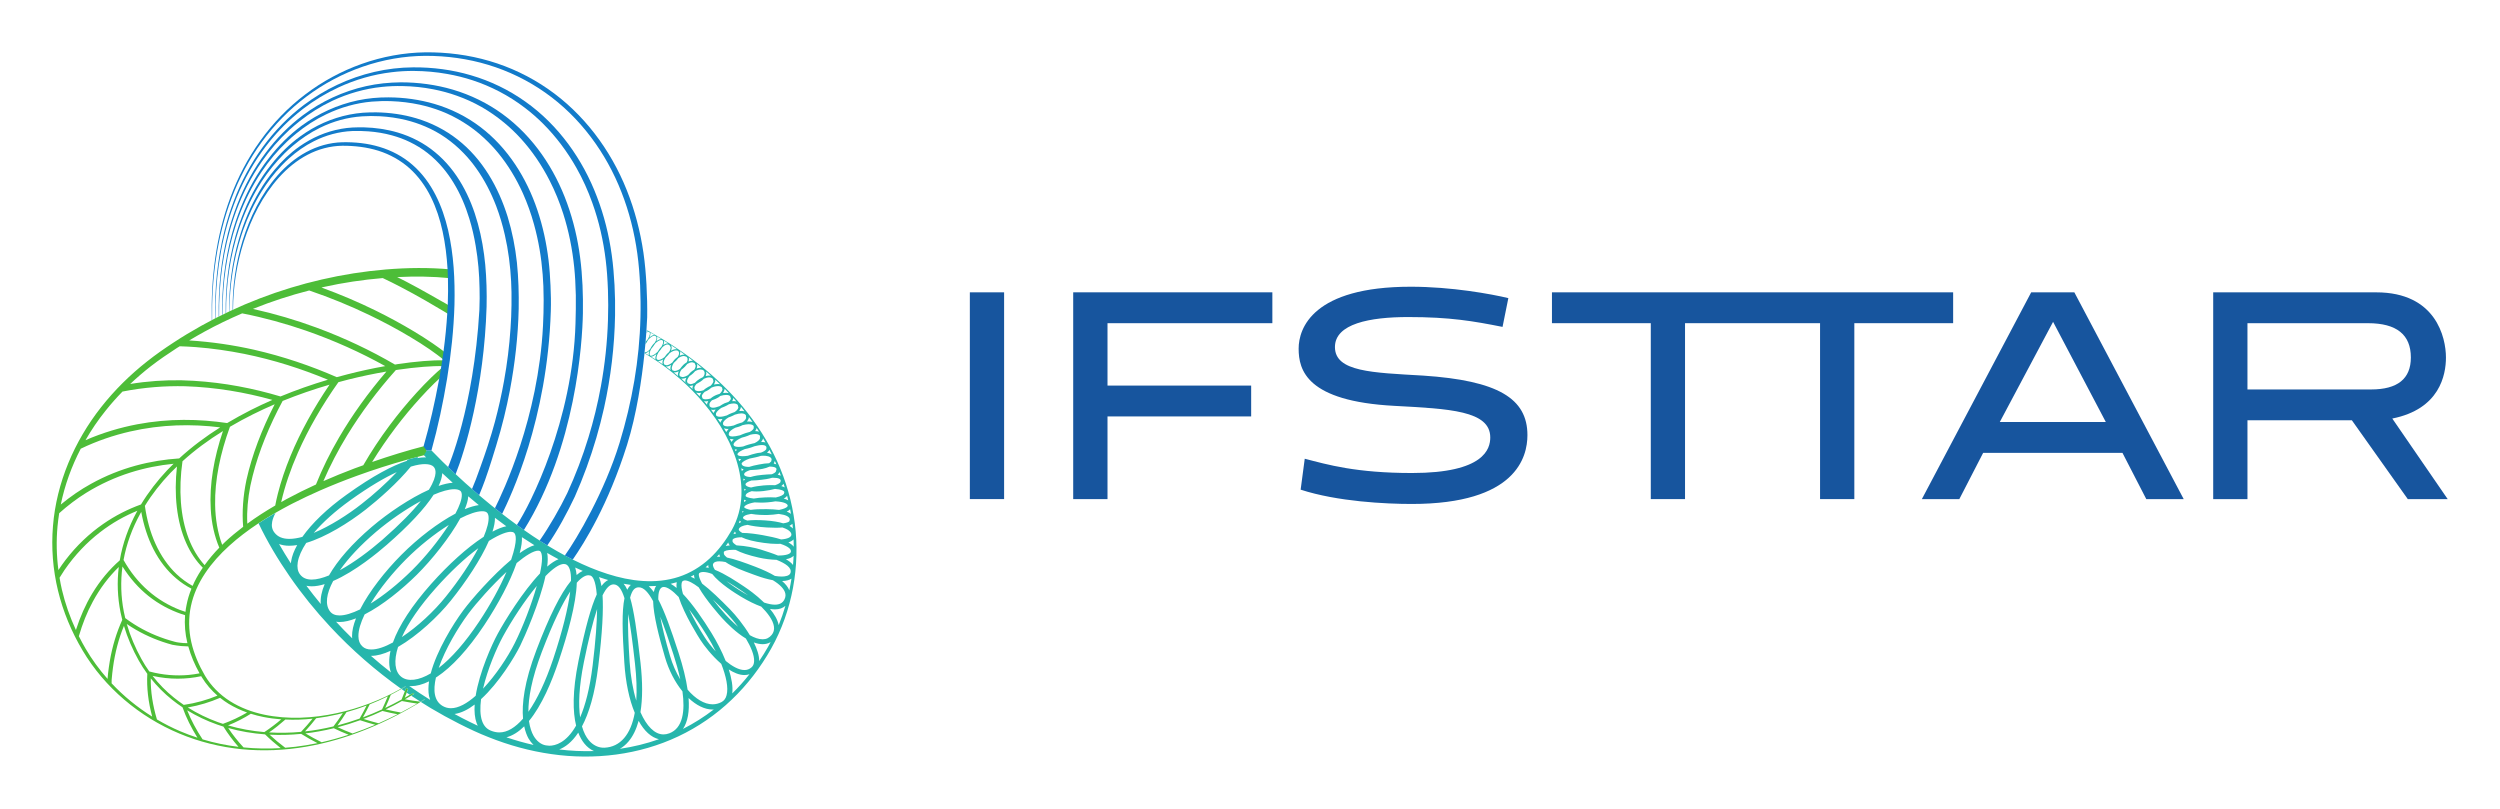 <?xml version="1.0" encoding="UTF-8" standalone="no"?>
<!-- Created with Inkscape (http://www.inkscape.org/) -->

<svg
   xmlns:dc="http://purl.org/dc/elements/1.1/"
   xmlns:cc="http://creativecommons.org/ns#"
   xmlns:rdf="http://www.w3.org/1999/02/22-rdf-syntax-ns#"
   xmlns:svg="http://www.w3.org/2000/svg"
   xmlns="http://www.w3.org/2000/svg"
   xmlns:sodipodi="http://sodipodi.sourceforge.net/DTD/sodipodi-0.dtd"
   xmlns:inkscape="http://www.inkscape.org/namespaces/inkscape"
   id="svg2"
   version="1.1"
   inkscape:version="0.91 r13725"
   xml:space="preserve"
   width="238.976"
   height="77.319"
   viewBox="0 0 238.976 77.319"
   sodipodi:docname="Ifsttar.svg"><defs
     id="defs6" /><sodipodi:namedview
     pagecolor="#ffffff"
     bordercolor="#666666"
     borderopacity="1"
     objecttolerance="10"
     gridtolerance="10"
     guidetolerance="10"
     inkscape:pageopacity="0"
     inkscape:pageshadow="2"
     inkscape:window-width="1920"
     inkscape:window-height="1017"
     id="namedview4"
     showgrid="false"
     fit-margin-left="5"
     fit-margin-bottom="5"
     fit-margin-top="5"
     fit-margin-right="5"
     inkscape:zoom="1.7940585"
     inkscape:cx="29.883087"
     inkscape:cy="55.446078"
     inkscape:window-x="-8"
     inkscape:window-y="-8"
     inkscape:window-maximized="1"
     inkscape:current-layer="g10" /><g
     id="g10"
     inkscape:groupmode="layer"
     inkscape:label="Ifsttar_RA2011"
     transform="matrix(1.25,0,0,-1.25,-469.972,106.864)"><g
       id="g4507"><path
         d="m 404.212,61.404 c 1.089,-0.524 2.14,-1.083 3.152,-1.691 0.508,-0.301 1.003,-0.617 1.484,-0.947 0.378,-0.266 0.754,-0.536 1.104,-0.832 -0.54,0.018 -1.068,-0.017 -1.596,-0.056 -0.657,-0.053 -1.312,-0.134 -1.963,-0.23 l -0.211,-0.037 c -1.861,1.088 -3.87,2.04 -6.018,2.833 -1.537,0.567 -3.154,1.048 -4.847,1.424 1.402,0.564 2.839,1.035 4.306,1.41 1.598,-0.544 3.132,-1.173 4.589,-1.874 m -2.312,-9.379 c -0.691,-1.184 -1.282,-2.382 -1.76,-3.585 -0.76,-0.346 -1.511,-0.718 -2.25,-1.116 -0.141,-0.076 -0.275,-0.154 -0.41,-0.232 0.287,1.252 0.722,2.521 1.28,3.785 0.804,1.825 1.858,3.636 3.095,5.387 0.26,0.072 0.517,0.139 0.774,0.205 0.96,0.24 1.923,0.441 2.898,0.609 -1.397,-1.624 -2.612,-3.319 -3.627,-5.053 m -4.875,-5.192 c -0.733,-0.428 -1.448,-0.883 -2.135,-1.389 -0.011,0.251 -0.018,0.5 -0.011,0.753 0.026,0.93 0.157,1.895 0.417,2.894 0.479,1.904 1.276,3.842 2.296,5.739 1.172,0.475 2.371,0.89 3.586,1.244 -1.205,-1.778 -2.224,-3.606 -2.983,-5.447 -0.397,-0.963 -0.727,-1.93 -0.968,-2.884 -0.08,-0.305 -0.142,-0.606 -0.202,-0.91 m -2.453,-1.628 c -0.471,-0.359 -0.929,-0.737 -1.366,-1.144 l -0.239,-0.234 c -0.337,0.914 -0.521,1.962 -0.538,3.07 -0.034,1.882 0.389,3.921 1.132,5.955 0.575,0.341 1.163,0.655 1.753,0.951 0.55,0.274 1.107,0.533 1.67,0.773 -0.985,-1.915 -1.736,-3.875 -2.161,-5.788 -0.26,-1.239 -0.346,-2.456 -0.251,-3.583 m -2.948,-2.931 c -0.501,0.552 -0.917,1.247 -1.219,2.038 -0.646,1.681 -0.779,3.761 -0.473,5.904 0.953,0.867 1.998,1.633 3.096,2.313 -0.695,-2.048 -1.047,-4.102 -0.934,-5.974 0.058,-1.07 0.283,-2.077 0.654,-2.944 -0.406,-0.417 -0.785,-0.865 -1.124,-1.337 m -0.279,-0.406 c -0.242,-0.371 -0.46,-0.769 -0.638,-1.182 -0.431,0.244 -0.847,0.538 -1.231,0.904 -0.642,0.611 -1.194,1.398 -1.611,2.325 -0.394,0.865 -0.661,1.848 -0.808,2.892 0.552,0.903 1.215,1.741 1.946,2.51 0.164,0.171 0.334,0.337 0.507,0.502 -0.239,-2.154 -0.023,-4.226 0.71,-5.86 0.328,-0.737 0.759,-1.376 1.266,-1.883 l -0.141,-0.208 m -1.105,-2.663 c -0.037,-0.165 -0.061,-0.333 -0.079,-0.503 -0.147,0.047 -0.297,0.099 -0.445,0.154 -0.841,0.332 -1.665,0.809 -2.417,1.472 -0.713,0.622 -1.352,1.412 -1.874,2.34 0.226,1.239 0.669,2.433 1.275,3.537 l 0.081,0.137 c 0.187,-1.042 0.502,-2.01 0.935,-2.854 0.462,-0.901 1.053,-1.653 1.729,-2.225 0.371,-0.319 0.764,-0.579 1.174,-0.79 -0.17,-0.407 -0.297,-0.832 -0.379,-1.268 m 0.999,-5.207 c -0.272,-0.05 -0.55,-0.094 -0.834,-0.121 -0.95,-0.086 -1.974,-0.013 -3.012,0.267 -0.218,0.306 -0.418,0.623 -0.598,0.952 -0.471,0.849 -0.851,1.747 -1.122,2.678 0.89,-0.61 1.816,-1.051 2.746,-1.367 0.242,-0.081 0.488,-0.157 0.731,-0.222 0.231,-0.044 0.467,-0.077 0.696,-0.1 0.177,-0.016 0.354,-0.024 0.531,-0.026 0.199,-0.721 0.497,-1.41 0.862,-2.061 m 0.181,-0.312 c 0.32,-0.522 0.726,-0.991 1.186,-1.392 -0.793,-0.328 -1.648,-0.575 -2.576,-0.708 -0.258,0.177 -0.511,0.365 -0.753,0.558 -0.608,0.487 -1.154,1.048 -1.631,1.66 1.314,-0.293 2.574,-0.27 3.718,-0.023 l 0.056,-0.095 m 2.034,-2.013 c 0.45,-0.274 0.928,-0.492 1.418,-0.671 -0.567,-0.333 -1.179,-0.627 -1.844,-0.865 -0.124,0.04 -0.249,0.08 -0.373,0.125 -0.808,0.293 -1.588,0.669 -2.316,1.127 0.887,0.155 1.707,0.408 2.47,0.739 0.208,-0.165 0.422,-0.317 0.645,-0.455 m 2.671,-1.012 c 0.448,-0.09 0.904,-0.145 1.359,-0.182 -0.399,-0.342 -0.831,-0.667 -1.29,-0.973 -0.941,0.081 -1.873,0.246 -2.779,0.512 0.63,0.249 1.209,0.551 1.745,0.89 0.319,-0.103 0.64,-0.181 0.965,-0.247 m 3.758,-0.128 c -0.278,-0.34 -0.57,-0.68 -0.883,-1.009 -0.811,-0.077 -1.632,-0.09 -2.446,-0.042 0.444,0.306 0.856,0.639 1.247,0.984 0.694,-0.034 1.389,-0.01 2.082,0.067 m 1.89,0.321 c 0.144,0.029 0.285,0.071 0.426,0.106 -0.225,-0.343 -0.463,-0.682 -0.722,-1.02 -0.372,-0.089 -0.75,-0.167 -1.128,-0.234 -0.35,-0.062 -0.698,-0.111 -1.046,-0.147 0.302,0.328 0.585,0.665 0.854,1.006 0.546,0.071 1.087,0.166 1.616,0.289 m 2.242,0.682 c -0.166,-0.33 -0.345,-0.666 -0.534,-0.995 -0.559,-0.201 -1.127,-0.377 -1.694,-0.526 0.243,0.332 0.472,0.675 0.688,1.017 0.523,0.142 1.036,0.314 1.54,0.504 m 1.621,0.706 c -0.139,-0.335 -0.284,-0.669 -0.442,-1.001 -0.479,-0.221 -0.965,-0.425 -1.463,-0.611 0.185,0.332 0.36,0.664 0.522,0.998 0.469,0.186 0.93,0.39 1.383,0.614 m 0.746,-1.372 c -0.478,-0.242 -0.962,-0.473 -1.452,-0.69 -0.392,0.1 -0.774,0.209 -1.153,0.332 0.491,0.183 0.971,0.389 1.447,0.61 0.378,-0.096 0.767,-0.179 1.158,-0.252 m 0.332,1.011 c 0.381,-0.074 0.772,-0.137 1.164,-0.193 -0.412,-0.237 -0.824,-0.466 -1.242,-0.686 -0.391,0.071 -0.779,0.148 -1.158,0.238 0.419,0.201 0.834,0.413 1.236,0.641 m -3.774,-2.481 c -0.39,0.145 -0.766,0.306 -1.134,0.477 0.576,0.151 1.15,0.333 1.709,0.535 0.378,-0.125 0.763,-0.24 1.155,-0.345 -0.569,-0.244 -1.147,-0.466 -1.73,-0.667 m -2.365,-0.671 c -0.427,0.213 -0.846,0.436 -1.24,0.676 0.347,0.041 0.695,0.091 1.037,0.155 0.38,0.067 0.759,0.147 1.133,0.241 0.367,-0.181 0.743,-0.345 1.135,-0.499 -0.681,-0.222 -1.368,-0.418 -2.065,-0.573 m -1.213,-0.233 c -0.521,-0.087 -1.049,-0.149 -1.572,-0.187 -0.424,0.317 -0.824,0.651 -1.194,0.998 0.805,-0.04 1.612,-0.016 2.415,0.062 0.398,-0.25 0.813,-0.486 1.246,-0.707 -0.299,-0.06 -0.596,-0.117 -0.895,-0.166 m -4.759,-0.162 c -0.439,0.476 -0.833,0.969 -1.171,1.483 0.919,-0.257 1.866,-0.417 2.817,-0.486 0.372,-0.366 0.772,-0.715 1.195,-1.05 -0.949,-0.057 -1.9,-0.041 -2.841,0.053 m -3.132,0.616 c -0.481,0.725 -0.878,1.469 -1.178,2.222 0.725,-0.442 1.495,-0.809 2.296,-1.09 0.159,-0.055 0.318,-0.108 0.477,-0.157 0.33,-0.535 0.718,-1.05 1.151,-1.547 -0.928,0.114 -1.85,0.302 -2.746,0.572 m -1.714,0.622 c -0.608,0.259 -1.202,0.564 -1.776,0.901 -0.32,1.068 -0.488,2.131 -0.472,3.143 0.48,-0.605 1.029,-1.157 1.633,-1.637 0.254,-0.208 0.523,-0.397 0.795,-0.577 0.279,-0.789 0.669,-1.571 1.143,-2.324 -0.448,0.145 -0.889,0.307 -1.323,0.494 m -5.243,3.665 0.004,0.268 c 0.025,0.315 0.06,0.625 0.101,0.932 0.153,1.136 0.436,2.217 0.84,3.192 0.273,-0.924 0.661,-1.812 1.129,-2.647 0.197,-0.355 0.418,-0.696 0.657,-1.021 -0.057,-1.044 0.071,-2.15 0.374,-3.271 -1.14,0.712 -2.189,1.57 -3.105,2.547 m -0.271,0.758 c -0.013,-0.139 -0.025,-0.281 -0.038,-0.421 -0.631,0.712 -1.197,1.488 -1.679,2.313 -0.183,0.313 -0.354,0.63 -0.516,0.954 0.275,0.942 0.626,1.835 1.065,2.639 0.554,1.027 1.233,1.918 1.989,2.651 -0.144,-1.151 -0.094,-2.325 0.132,-3.46 0.041,-0.197 0.083,-0.389 0.134,-0.584 -0.438,-0.958 -0.762,-2.029 -0.955,-3.163 -0.05,-0.304 -0.096,-0.614 -0.132,-0.929 m 6.065,2.332 0.005,-0.021 c -0.209,-0.005 -0.424,0.017 -0.638,0.044 -0.22,0.022 -0.472,0.105 -0.711,0.172 -0.24,0.072 -0.481,0.15 -0.722,0.242 -0.917,0.34 -1.826,0.816 -2.685,1.459 -0.039,0.166 -0.075,0.331 -0.109,0.499 -0.221,1.134 -0.257,2.305 -0.103,3.45 0.567,-0.904 1.243,-1.663 1.986,-2.255 0.784,-0.625 1.629,-1.068 2.49,-1.37 0.103,-0.038 0.208,-0.067 0.312,-0.1 -0.054,-0.712 0.005,-1.428 0.175,-2.12 m -9.594,4.069 c -0.069,0.304 -0.13,0.607 -0.179,0.916 0.12,0.196 0.244,0.391 0.37,0.579 0.803,1.169 1.74,2.142 2.736,2.906 0.916,0.707 1.877,1.245 2.847,1.637 l -0.049,-0.085 c -0.626,-1.155 -1.081,-2.409 -1.3,-3.708 -0.789,-0.691 -1.51,-1.546 -2.115,-2.551 -0.502,-0.835 -0.917,-1.774 -1.239,-2.777 -0.457,0.993 -0.821,2.02 -1.071,3.083 m -0.336,4.833 c 0.031,0.342 0.076,0.681 0.128,1.017 0.666,0.596 1.354,1.115 2.056,1.552 2.232,1.38 4.528,2.014 6.693,2.229 -0.165,-0.166 -0.33,-0.324 -0.488,-0.491 -0.75,-0.8 -1.432,-1.678 -2.004,-2.621 -0.981,-0.355 -1.964,-0.844 -2.908,-1.503 -1.032,-0.717 -2.015,-1.634 -2.875,-2.759 -0.187,-0.242 -0.361,-0.496 -0.533,-0.757 -0.145,1.107 -0.17,2.225 -0.069,3.333 m 1.776,5.948 c 1.267,0.608 2.532,1.03 3.763,1.313 2.432,0.557 4.749,0.585 6.901,0.32 -1.112,-0.701 -2.166,-1.485 -3.134,-2.375 -2.167,-0.144 -4.478,-0.686 -6.755,-1.949 -0.782,-0.431 -1.555,-0.962 -2.302,-1.578 0.306,1.483 0.826,2.921 1.527,4.269 m 1.897,2.904 c 0.406,0.513 0.841,0.999 1.295,1.467 1.655,0.325 3.263,0.443 4.79,0.407 2.371,-0.079 4.591,-0.466 6.674,-1.045 -0.561,-0.245 -1.114,-0.504 -1.661,-0.78 -0.605,-0.309 -1.207,-0.64 -1.797,-0.99 -2.138,0.314 -4.449,0.365 -6.885,-0.096 -1.287,-0.247 -2.618,-0.635 -3.951,-1.215 0.451,0.788 0.966,1.544 1.535,2.252 m 3.466,3.405 c 0.639,0.494 1.313,0.953 1.995,1.395 l 0.212,0.13 c 0.409,-0.014 0.821,-0.032 1.222,-0.064 1.282,-0.099 2.515,-0.279 3.714,-0.518 2.28,-0.463 4.402,-1.148 6.395,-1.977 -1.231,-0.365 -2.442,-0.79 -3.625,-1.279 -2.072,0.618 -4.282,1.057 -6.641,1.198 -1.227,0.081 -2.54,0.05 -3.887,-0.107 -0.319,-0.036 -0.641,-0.085 -0.965,-0.136 0.503,0.478 1.03,0.929 1.58,1.358 m 4.093,2.639 c 0.94,0.517 1.907,0.98 2.889,1.403 1.703,-0.335 3.324,-0.786 4.872,-1.321 2.163,-0.753 4.189,-1.667 6.069,-2.713 -0.976,-0.173 -1.949,-0.384 -2.907,-0.632 -0.267,-0.068 -0.534,-0.139 -0.8,-0.213 -1.977,0.864 -4.084,1.585 -6.34,2.101 -1.57,0.352 -3.219,0.599 -4.944,0.708 0.384,0.23 0.77,0.453 1.161,0.667 m 17.163,2.884 c -0.591,0.333 -1.163,0.648 -1.739,0.949 -0.227,0.12 -0.456,0.233 -0.682,0.344 1.35,0.067 2.702,0.052 4.039,-0.082 l 0.068,0.668 c -1.662,0.154 -3.32,0.132 -4.97,-0.003 -1.65,-0.138 -3.289,-0.395 -4.899,-0.767 -3.224,-0.739 -6.341,-1.934 -9.226,-3.545 -0.719,-0.402 -1.429,-0.827 -2.119,-1.282 -0.689,-0.45 -1.369,-0.924 -2.018,-1.439 -1.304,-1.027 -2.49,-2.196 -3.516,-3.501 -2.047,-2.6 -3.415,-5.778 -3.681,-9.092 -0.136,-1.652 -0.006,-3.327 0.386,-4.936 0.389,-1.61 1.037,-3.152 1.879,-4.573 1.692,-2.848 4.352,-5.079 7.39,-6.35 1.521,-0.64 3.14,-1.038 4.777,-1.203 1.641,-0.159 3.299,-0.086 4.918,0.192 3.123,0.533 6.078,1.791 8.769,3.428 0.109,0.065 0.218,0.134 0.325,0.196 l -0.014,0.023 c -0.114,-0.07 -0.225,-0.134 -0.336,-0.201 l -0.002,-0.002 c -0.395,0.049 -0.788,0.11 -1.176,0.18 0.162,0.094 0.316,0.189 0.475,0.28 l 0.226,0.139 -0.022,0.034 -0.057,0.039 -0.249,-0.145 c -0.129,-0.075 -0.258,-0.152 -0.387,-0.228 0.052,0.131 0.096,0.261 0.147,0.39 0.034,0.09 0.068,0.176 0.103,0.267 l -0.148,0.099 c -0.035,-0.09 -0.068,-0.178 -0.099,-0.268 -0.08,-0.21 -0.161,-0.417 -0.246,-0.625 -0.412,-0.226 -0.829,-0.44 -1.252,-0.641 0.154,0.334 0.301,0.671 0.429,1.006 0.275,0.142 0.542,0.289 0.807,0.443 0.11,0.064 0.22,0.128 0.33,0.195 l -0.018,0.023 c -0.109,-0.069 -0.225,-0.133 -0.341,-0.196 -1.526,-0.862 -3.181,-1.495 -4.892,-1.868 -1.834,-0.396 -3.756,-0.502 -5.591,-0.114 -0.909,0.195 -1.799,0.526 -2.584,1.023 -0.785,0.494 -1.455,1.167 -1.925,1.959 -0.468,0.805 -0.845,1.67 -1.045,2.571 -0.202,0.902 -0.219,1.843 -0.028,2.741 0.189,0.902 0.578,1.753 1.09,2.52 0.513,0.77 1.141,1.461 1.83,2.087 0.7,0.636 1.457,1.207 2.249,1.729 0.422,0.279 0.856,0.544 1.293,0.799 0.36,0.206 0.724,0.408 1.087,0.598 l 0.232,0.12 c 0.685,0.35 1.384,0.68 2.093,0.991 0.933,0.407 1.879,0.785 2.837,1.131 1.267,0.46 2.559,0.874 3.856,1.235 0.268,0.074 0.535,0.141 0.804,0.213 0.146,0.036 0.296,0.078 0.443,0.116 0.094,0.019 0.182,0.047 0.274,0.068 l -0.077,0.323 -0.077,0.332 c -1.385,-0.355 -2.739,-0.774 -4.077,-1.238 0.55,0.894 1.155,1.779 1.809,2.644 0.593,0.782 1.229,1.55 1.907,2.289 0.336,0.37 0.684,0.735 1.043,1.087 0.203,0.196 0.405,0.387 0.615,0.572 0.042,0.247 0.086,0.492 0.127,0.742 -0.341,-0.275 -0.661,-0.567 -0.973,-0.868 -0.389,-0.378 -0.765,-0.77 -1.13,-1.17 -0.726,-0.797 -1.408,-1.623 -2.041,-2.471 -0.747,-1 -1.429,-2.029 -2.032,-3.074 -0.228,-0.082 -0.455,-0.162 -0.679,-0.245 -0.798,-0.301 -1.588,-0.623 -2.372,-0.968 0.51,1.18 1.121,2.358 1.826,3.514 1.053,1.714 2.292,3.388 3.717,4.98 l 0.201,0.029 c 0.643,0.095 1.288,0.167 1.933,0.219 0.515,0.038 1.042,0.067 1.546,0.048 0.021,0.134 0.043,0.273 0.065,0.409 l 0.006,-0.003 c 0.033,0.191 0.061,0.388 0.088,0.581 -0.328,0.272 -0.683,0.519 -1.03,0.76 -0.461,0.315 -0.932,0.614 -1.412,0.902 -0.959,0.577 -1.951,1.115 -2.974,1.618 -1.315,0.644 -2.688,1.228 -4.111,1.746 l 0.155,0.039 c 1.49,0.33 3.008,0.559 4.53,0.685 0.447,-0.212 0.89,-0.43 1.327,-0.658 0.655,-0.341 1.306,-0.699 1.962,-1.075 l 1.003,-0.589 c 0.276,-0.165 0.583,-0.337 0.868,-0.521 0.016,0.225 0.027,0.45 0.034,0.672 -0.252,0.155 -0.517,0.297 -0.764,0.438 l -0.907,0.516 z"
         style="fill:#4dbd38;fill-opacity:1;fill-rule:nonzero;stroke:none"
         id="path180"
         inkscape:connector-curvature="0" /><path
         inkscape:connector-curvature="0"
         id="path182"
         style="fill:#17559e;fill-opacity:1;fill-rule:nonzero;stroke:none"
         d="m 450.144,47.325 2.62,0 0,15.811 -2.62,0 0,-15.811 z" /><path
         d="m 458.048,47.323 2.623,0 0,6.323 10.986,0 0,2.359 -10.986,0 0,4.771 12.607,0 0,2.361 -15.23,0 0,-15.814 z"
         style="fill:#17559e;fill-opacity:1;fill-rule:nonzero;stroke:none"
         id="path186"
         inkscape:connector-curvature="0" /><path
         d="m 525.339,63.136 -30.68,0 0,-2.359 7.558,0 0,-13.453 2.619,0 0,13.453 10.326,0 0,-13.453 2.621,0 0,13.453 7.556,0 0,2.359 z"
         style="fill:#17559e;fill-opacity:1;fill-rule:nonzero;stroke:none"
         id="path190"
         inkscape:connector-curvature="0" /><path
         d="m 528.908,53.222 4.074,7.658 4.031,-7.658 -8.105,0 z m 2.4,9.914 -8.361,-15.812 2.865,0 1.821,3.535 10.654,0 1.822,-3.535 2.861,0 -8.363,15.812 -3.299,0 z"
         style="fill:#17559e;fill-opacity:1;fill-rule:nonzero;stroke:none"
         id="path194"
         inkscape:connector-curvature="0" /><path
         d="m 547.846,55.709 0,5.067 9.217,0 c 2.186,0 3.279,-0.873 3.279,-2.622 0,-1.629 -1.016,-2.445 -3.039,-2.445 l -9.457,0 z m 11.075,-2.224 c 3.625,0.721 4.104,3.331 4.104,4.669 0,1.532 -0.77,4.981 -5.328,4.981 l -12.471,0 0,-15.812 2.62,0 0,6.029 7.984,0 4.277,-6.029 3.051,0 -4.237,6.162 z"
         style="fill:#17559e;fill-opacity:1;fill-rule:nonzero;stroke:none"
         id="path206"
         inkscape:connector-curvature="0" /><path
         d="m 484.8,56.769 c -3.884,0.227 -6.736,0.286 -6.736,2.183 0,1.783 2.671,2.294 5.595,2.294 3.217,0 4.992,-0.31 7.222,-0.753 l 0.444,2.201 c -1.306,0.311 -4.322,0.871 -7.467,0.871 -7.475,0 -8.57,-3.174 -8.57,-4.732 0,-1.645 0.608,-4.023 7.316,-4.378 4.198,-0.227 7.338,-0.361 7.338,-2.414 0,-0.86 -0.443,-2.722 -5.982,-2.722 -4.282,0 -6.465,0.641 -8.205,1.092 l -0.314,-2.365 c 2.823,-0.919 6.52,-1.094 8.497,-1.094 7.978,0 8.846,3.589 8.846,5.263 0,2.805 -2.247,4.173 -7.984,4.554"
         style="fill:#17559e;fill-opacity:1;fill-rule:nonzero;stroke:none"
         id="path210"
         inkscape:connector-curvature="0" /><path
         d="m 436.266,44.01 c 0.188,0.062 0.314,0.144 0.399,0.231 0.006,-0.189 0.012,-0.372 0.012,-0.559 -0.092,0.125 -0.236,0.233 -0.411,0.328 m 0.356,-1.724 c -0.122,0.162 -0.312,0.308 -0.543,0.439 0.274,0.047 0.468,0.137 0.588,0.266 -0.01,-0.235 -0.022,-0.471 -0.045,-0.705 m -0.284,-1.944 -0.006,0.019 c -0.095,0.238 -0.277,0.471 -0.544,0.697 0.34,0.006 0.563,0.082 0.715,0.183 -0.047,-0.3 -0.104,-0.603 -0.165,-0.899 m -0.367,-0.681 c -0.132,-0.275 -0.372,-0.41 -0.737,-0.41 -0.231,0 -0.512,0.057 -0.826,0.162 -0.616,0.603 -1.277,1.055 -1.403,1.138 l -0.121,0.084 c -0.587,0.392 -1.461,0.974 -2.235,1.28 -0.077,0.113 -0.127,0.217 -0.146,0.311 -0.02,0.108 0.015,0.163 0.041,0.199 0.073,0.093 0.221,0.141 0.441,0.141 0.138,0 0.3,-0.021 0.473,-0.054 0.517,-0.361 1.348,-0.666 2.111,-0.945 l 0.213,-0.077 c 0.463,-0.172 0.907,-0.296 1.3,-0.369 0.585,-0.356 0.825,-0.666 0.914,-0.894 0.077,-0.19 0.069,-0.377 -0.025,-0.566 m -0.444,-1.975 c -0.081,0.422 -0.339,0.847 -0.666,1.241 0.13,-0.021 0.257,-0.036 0.373,-0.036 0.334,0 0.603,0.093 0.806,0.272 -0.147,-0.499 -0.319,-0.996 -0.513,-1.477 m -4.002,3.371 c 0.433,-0.256 0.849,-0.531 1.154,-0.736 l 0.117,-0.079 c 0.122,-0.082 0.255,-0.175 0.394,-0.28 -0.118,0.069 -0.243,0.139 -0.368,0.213 -0.448,0.265 -0.906,0.574 -1.297,0.882 m 3.463,-4.121 c -0.183,-0.223 -0.407,-0.333 -0.691,-0.333 -0.309,0 -0.645,0.126 -0.978,0.315 -0.479,0.792 -1.089,1.536 -1.48,1.937 l -0.033,0.036 c -0.744,0.758 -1.487,1.482 -2.139,1.974 -0.166,0.308 -0.263,0.558 -0.25,0.72 l 0.031,0.077 c 0.075,0.058 0.181,0.088 0.315,0.088 0.196,0 0.426,-0.056 0.679,-0.152 0.563,-0.725 1.77,-1.477 2.196,-1.732 0.58,-0.347 1.1,-0.599 1.554,-0.762 0.491,-0.488 0.898,-1.031 0.97,-1.513 0.037,-0.252 -0.018,-0.468 -0.174,-0.655 m -0.274,-0.907 c -0.212,-0.371 -0.438,-0.736 -0.679,-1.091 0.007,0.421 -0.16,0.919 -0.41,1.426 0.227,-0.083 0.455,-0.135 0.672,-0.135 0.226,0 0.43,0.053 0.61,0.157 -0.064,-0.121 -0.127,-0.237 -0.193,-0.357 m -4.226,3.623 c 0.412,-0.39 0.785,-0.773 1.042,-1.033 l 0.031,-0.032 c 0.243,-0.25 0.552,-0.613 0.857,-1.027 -0.421,0.358 -0.772,0.728 -0.939,0.911 -0.345,0.379 -0.686,0.785 -0.991,1.181 m 2.954,-5.2 c -0.153,-0.135 -0.329,-0.2 -0.534,-0.2 -0.428,0 -0.942,0.289 -1.435,0.696 -0.301,0.751 -0.702,1.511 -1.09,2.143 -0.642,1.039 -1.429,2.193 -2.176,2.977 -0.102,0.351 -0.142,0.64 -0.1,0.839 0.031,0.122 0.083,0.157 0.1,0.165 l 0.137,0.035 c 0.265,0 0.648,-0.216 1.063,-0.527 0.571,-0.995 1.63,-2.181 1.792,-2.358 0.352,-0.385 1.054,-1.1 1.819,-1.56 0.378,-0.63 0.65,-1.269 0.628,-1.736 -0.009,-0.211 -0.073,-0.365 -0.204,-0.474 m -1.467,-1.989 c 0.065,0.517 -0.051,1.158 -0.264,1.833 0.396,-0.257 0.807,-0.427 1.197,-0.427 0.137,0 0.265,0.024 0.384,0.062 -0.408,-0.515 -0.846,-1.007 -1.317,-1.468 m -3.3,6.428 c 0.426,-0.558 0.889,-1.23 1.368,-2.01 0.236,-0.381 0.465,-0.788 0.668,-1.205 -0.329,0.363 -0.624,0.736 -0.83,1.061 -0.438,0.681 -0.873,1.451 -1.206,2.154 m 2.865,-6.568 c -0.063,-0.246 -0.191,-0.416 -0.388,-0.523 -0.214,-0.111 -0.441,-0.17 -0.677,-0.17 -0.639,0 -1.32,0.424 -1.915,1.122 -0.118,0.819 -0.347,1.755 -0.694,2.827 -0.592,1.827 -1.075,3.175 -1.548,4.071 -0.008,0.556 0.101,0.875 0.335,0.945 l 0.087,0.01 c 0.27,0 0.664,-0.27 1.138,-0.767 0.427,-1.343 1.516,-3.058 1.676,-3.307 0.25,-0.389 0.857,-1.184 1.58,-1.805 0.368,-0.939 0.564,-1.827 0.406,-2.403 m -3.333,-2.575 c 0.363,0.543 0.507,1.329 0.428,2.363 0.584,-0.553 1.226,-0.88 1.84,-0.88 l 0.09,0.007 c -0.738,-0.568 -1.526,-1.066 -2.358,-1.49 m -1.737,8.578 c 0.33,-0.82 0.66,-1.812 1.005,-2.875 0.2,-0.619 0.388,-1.273 0.526,-1.917 -0.324,0.534 -0.6,1.156 -0.795,1.832 -0.35,1.188 -0.592,2.175 -0.736,2.96 m 0.691,-8.913 c -0.151,-0.056 -0.298,-0.085 -0.443,-0.085 -0.676,0 -1.296,0.636 -1.763,1.704 0.169,1.022 0.171,2.287 0.003,3.787 -0.275,2.445 -0.509,4.003 -0.794,4.968 0.072,0.278 0.164,0.493 0.287,0.629 0.106,0.11 0.225,0.162 0.382,0.162 0.376,0 0.731,-0.395 1.091,-1.058 0.03,-1.087 0.427,-2.648 0.899,-4.264 0.296,-1.024 0.777,-1.938 1.343,-2.633 0.209,-1.511 0.036,-2.821 -1.005,-3.21 m -3.78,-1.186 c 0.224,0.133 0.446,0.307 0.652,0.551 0.344,0.404 0.605,0.936 0.782,1.589 0.427,-0.778 0.96,-1.267 1.554,-1.406 -0.971,-0.341 -1.971,-0.585 -2.988,-0.734 m -2.385,0.667 c -0.193,0.236 -0.379,0.574 -0.513,1.05 0.519,0.975 0.981,2.431 1.246,4.607 0.322,2.639 0.396,4.324 0.327,5.411 0.28,0.568 0.553,0.839 0.833,0.839 l 0.042,-10e-4 c 0.321,-0.025 0.573,-0.324 0.802,-1.056 -0.208,-0.982 -0.168,-2.572 -0.013,-4.901 0.096,-1.542 0.38,-2.861 0.799,-3.862 -0.151,-0.827 -0.419,-1.472 -0.808,-1.927 -0.396,-0.464 -0.904,-0.714 -1.512,-0.742 -0.443,-0.019 -0.882,0.188 -1.203,0.582 m -2.253,-0.716 c 0.443,0.176 0.966,0.545 1.454,1.287 0.138,-0.36 0.304,-0.633 0.472,-0.839 0.207,-0.255 0.455,-0.448 0.73,-0.571 -0.888,-0.025 -1.776,0.015 -2.656,0.123 m 2.896,10.736 c -0.013,-1.003 -0.106,-2.388 -0.341,-4.309 -0.221,-1.794 -0.566,-3.068 -0.957,-3.974 -0.136,0.959 -0.1,2.312 0.289,4.232 0.36,1.757 0.689,3.093 1.009,4.051 m -3.656,-10.45 -0.265,0.028 c -0.375,0.065 -0.709,0.332 -0.944,0.745 -0.134,0.239 -0.272,0.602 -0.345,1.118 0.978,1.182 1.737,2.981 2.275,4.592 0.685,2.044 1.338,4.387 1.381,5.983 0.403,0.454 0.696,0.571 0.894,0.571 l 0.155,-0.025 c 0.15,-0.053 0.39,-0.321 0.479,-1.443 -0.423,-0.918 -0.867,-2.478 -1.397,-5.083 -0.48,-2.357 -0.434,-3.914 -0.183,-4.946 -0.754,-1.327 -1.592,-1.54 -2.05,-1.54 m -3.278,0.643 c 0.486,0.13 0.942,0.425 1.36,0.84 0.085,-0.405 0.207,-0.71 0.326,-0.924 0.111,-0.191 0.244,-0.36 0.389,-0.501 -0.703,0.159 -1.393,0.356 -2.075,0.585 m 4.877,11.15 c -0.157,-1.273 -0.6,-3.057 -1.303,-5.169 -0.577,-1.716 -1.222,-3.074 -1.894,-4.029 -0.005,1.032 0.236,2.498 1.021,4.563 0.892,2.344 1.61,3.77 2.176,4.635 m -6.067,-10.641 c -0.319,0.128 -0.536,0.367 -0.667,0.73 -0.162,0.449 -0.164,1.037 -0.083,1.681 1.376,1.256 2.552,3.199 2.992,4.082 0.329,0.665 1.495,3.311 1.934,5.325 0.556,0.571 1.059,0.931 1.415,0.931 l 0.149,-0.028 c 0.274,-0.119 0.402,-0.558 0.389,-1.262 -0.787,-0.954 -1.663,-2.712 -2.646,-5.296 -0.939,-2.463 -1.122,-4.132 -1.022,-5.244 -0.599,-0.686 -1.207,-1.054 -1.81,-1.054 -0.218,0 -0.434,0.048 -0.651,0.135 m -2.207,0.969 c -0.193,0.097 -0.382,0.206 -0.572,0.306 0.512,0.073 1.037,0.338 1.539,0.723 -0.032,-0.53 0.005,-1.016 0.151,-1.42 l 0.086,-0.201 c -0.405,0.188 -0.806,0.388 -1.204,0.592 m 5.718,10.1 c -0.405,-1.427 -1.065,-3.133 -1.681,-4.369 -0.543,-1.088 -1.453,-2.457 -2.427,-3.489 0.345,1.502 1.048,3.124 1.518,3.989 0.68,1.243 1.659,2.744 2.59,3.869 m -7.191,-9.186 c -0.312,0.183 -0.51,0.461 -0.592,0.856 -0.08,0.374 -0.04,0.83 0.072,1.329 l 0.059,0.033 c 1.148,0.752 2.406,2.121 3.634,3.969 1.102,1.66 1.98,3.334 2.467,4.725 l 0.014,0.027 c 0.686,0.568 1.291,0.945 1.653,0.945 l 0.117,-0.025 c 0.239,-0.161 0.205,-0.828 0.009,-1.723 -1.313,-1.381 -2.684,-3.607 -3.226,-4.603 -0.446,-0.818 -1.396,-2.914 -1.69,-4.749 -0.649,-0.574 -1.308,-0.95 -1.89,-0.95 -0.223,0 -0.431,0.054 -0.627,0.166 m 4.872,10.254 c -0.497,-1.169 -1.221,-2.491 -2.093,-3.804 -1.047,-1.569 -2.103,-2.782 -3.086,-3.536 0.497,1.446 1.47,3.072 2.248,4.125 0.665,0.893 1.826,2.189 2.931,3.215 m -8.037,-8.022 c -0.508,0.393 -0.591,1.225 -0.253,2.288 1.5,0.861 3.086,2.359 4.033,3.539 1.161,1.446 2.301,3.16 2.914,4.569 0.913,0.563 1.411,0.696 1.668,0.696 0.107,0 0.192,-0.023 0.246,-0.067 0.147,-0.113 0.306,-0.537 -0.213,-2.071 -1.423,-1.192 -3.004,-2.987 -3.662,-3.873 -0.786,-1.059 -2.027,-3.076 -2.487,-4.817 -0.92,-0.546 -1.751,-0.651 -2.246,-0.264 m 0.604,-0.704 0.144,-0.005 c 0.416,0 0.881,0.124 1.369,0.364 -0.061,-0.406 -0.067,-0.789 0,-1.13 0.025,-0.098 0.054,-0.193 0.086,-0.286 -0.541,0.339 -1.074,0.691 -1.599,1.057 m 5.279,10.543 c -0.582,-1.111 -1.446,-2.418 -2.483,-3.704 -0.904,-1.128 -2.168,-2.303 -3.36,-3.092 0.504,1.112 1.39,2.392 2.594,3.746 1.087,1.224 2.218,2.285 3.249,3.05 m -8.185,-7.746 c -0.292,0 -0.517,0.079 -0.686,0.244 -0.195,0.184 -0.293,0.435 -0.296,0.771 -0.006,0.466 0.173,1.043 0.475,1.668 1.369,0.695 2.869,1.923 3.984,3.025 1.133,1.123 2.538,2.867 3.331,4.321 0.671,0.342 1.256,0.544 1.672,0.544 0.158,0 0.279,-0.03 0.354,-0.091 0.074,-0.059 0.119,-0.16 0.136,-0.308 0.039,-0.363 -0.099,-0.904 -0.374,-1.56 l -0.051,-0.031 c -1.22,-0.796 -2.626,-2.065 -3.966,-3.57 -1.455,-1.64 -2.466,-3.187 -2.921,-4.475 -0.616,-0.34 -1.189,-0.538 -1.658,-0.538 m -0.026,-0.485 0.026,-0.001 c 0.447,0 0.949,0.144 1.472,0.384 -0.142,-0.644 -0.131,-1.207 0.034,-1.652 -0.521,0.407 -1.033,0.831 -1.532,1.269 m -1.431,1.338 c -0.422,0.412 -0.837,0.836 -1.235,1.272 0.087,-0.013 0.176,-0.024 0.27,-0.024 0.38,0 0.805,0.108 1.254,0.281 -0.197,-0.499 -0.307,-0.967 -0.302,-1.374 l 0.013,-0.155 m 7.386,8.674 c -0.746,-1.159 -1.8,-2.468 -2.807,-3.463 -1.073,-1.059 -2.178,-1.94 -3.169,-2.551 0.703,1.16 1.712,2.386 2.683,3.364 1.032,1.039 2.217,1.976 3.293,2.65 m -9.083,-6.613 c -0.393,0.52 -0.285,1.344 0.241,2.326 1.678,0.723 3.456,2.203 4.089,2.756 1.701,1.482 2.909,2.779 3.593,3.838 0.613,0.265 1.164,0.424 1.58,0.424 0.206,0 0.361,-0.043 0.461,-0.124 0.026,-0.021 0.103,-0.087 0.114,-0.285 0.016,-0.347 -0.17,-0.859 -0.487,-1.457 -1.291,-0.683 -2.811,-1.822 -4.149,-3.168 -1.218,-1.228 -2.436,-2.77 -3.142,-4.157 -0.61,-0.296 -1.148,-0.463 -1.568,-0.463 -0.332,0 -0.572,0.102 -0.732,0.31 m -0.709,0.567 c -0.379,0.454 -0.742,0.919 -1.097,1.393 0.128,-0.024 0.263,-0.042 0.409,-0.042 0.306,0 0.642,0.062 0.987,0.168 -0.233,-0.561 -0.338,-1.074 -0.299,-1.519 m 7.649,7.871 c -0.607,-0.764 -1.542,-1.737 -2.948,-2.97 -0.971,-0.842 -2.146,-1.722 -3.237,-2.318 0.644,0.92 1.588,1.929 2.767,2.935 1.009,0.856 2.264,1.727 3.418,2.353 m -9.244,-5.595 c -0.169,0.229 -0.223,0.536 -0.164,0.915 0.073,0.446 0.298,0.947 0.647,1.479 1.503,0.449 3.239,1.528 4.55,2.551 1.002,0.785 2.449,2.059 3.449,3.283 0.489,0.151 0.84,0.193 1.077,0.193 0.318,0 0.554,-0.074 0.673,-0.208 0.106,-0.116 0.153,-0.278 0.139,-0.485 -0.018,-0.254 -0.127,-0.66 -0.506,-1.268 -1.429,-0.641 -3.097,-1.76 -4.361,-2.834 -1.513,-1.287 -2.629,-2.577 -3.279,-3.717 -0.484,-0.198 -0.934,-0.319 -1.318,-0.319 -0.411,0 -0.706,0.134 -0.907,0.41 m -0.669,0.993 -0.024,-0.162 c -0.313,0.486 -0.611,0.978 -0.899,1.477 0.234,-0.085 0.491,-0.131 0.783,-0.131 0.19,0 0.391,0.02 0.601,0.052 -0.242,-0.434 -0.403,-0.849 -0.461,-1.236 m 4.505,4.652 c 1.513,1.088 2.681,1.756 3.573,2.164 -0.785,-0.833 -1.75,-1.704 -2.7,-2.443 -1.018,-0.801 -2.389,-1.681 -3.649,-2.206 0.688,0.811 1.633,1.663 2.776,2.485 m 7.048,2.086 c 0.265,-0.249 0.533,-0.496 0.803,-0.736 -0.314,-0.019 -0.676,-0.103 -1.079,-0.241 0.165,0.352 0.259,0.664 0.276,0.944 l 0,0.033 m 1.989,-1.77 c 0.239,-0.201 0.476,-0.404 0.716,-0.598 l 0.095,-0.076 c -0.312,-0.042 -0.675,-0.147 -1.076,-0.315 0.157,0.371 0.254,0.706 0.265,0.989 m 2.044,-1.645 c 0.288,-0.218 0.574,-0.435 0.869,-0.648 -0.302,-0.057 -0.653,-0.198 -1.059,-0.413 0.13,0.399 0.195,0.758 0.19,1.061 m 3.016,-2.096 c -0.317,-0.089 -0.705,-0.309 -1.124,-0.604 0.136,0.506 0.19,0.906 0.17,1.218 0.313,-0.209 0.631,-0.413 0.954,-0.614 m 1.844,-1.073 c -0.273,-0.108 -0.562,-0.303 -0.865,-0.563 0.053,0.407 0.057,0.764 -10e-4,1.043 0.284,-0.163 0.574,-0.327 0.866,-0.48 m 1.852,-0.892 c -0.151,-0.068 -0.31,-0.174 -0.468,-0.315 -0.021,0.214 -0.056,0.407 -0.108,0.572 0.188,-0.086 0.382,-0.174 0.576,-0.257 m 1.755,-0.642 0.192,-0.056 c -0.174,-0.084 -0.34,-0.224 -0.512,-0.46 -0.05,0.292 -0.116,0.511 -0.189,0.682 0.167,-0.055 0.338,-0.116 0.509,-0.166 m 2.239,-6.419 c 0.123,-1.087 0.153,-2.043 0.102,-2.862 -0.26,0.839 -0.435,1.845 -0.508,2.957 -0.087,1.359 -0.154,2.656 -0.112,3.673 0.172,-0.906 0.334,-2.136 0.518,-3.768 m -0.31,5.989 -0.074,-0.069 c -0.078,-0.082 -0.141,-0.183 -0.202,-0.301 -0.087,0.191 -0.177,0.34 -0.279,0.458 0.186,-0.036 0.37,-0.066 0.555,-0.088 m 1.932,-0.079 c -0.084,-0.124 -0.144,-0.279 -0.182,-0.465 -0.124,0.18 -0.258,0.326 -0.384,0.446 0.186,10e-4 0.376,0.008 0.566,0.019 m 1.574,0.285 c -0.025,-0.13 -0.028,-0.276 -0.011,-0.438 -0.155,0.128 -0.306,0.235 -0.451,0.315 0.155,0.034 0.312,0.076 0.462,0.123 m 1.32,0.556 c 0.003,-0.087 0.02,-0.182 0.052,-0.285 -0.107,0.061 -0.208,0.108 -0.309,0.147 l 0.257,0.138 m 1.089,0.755 0.011,-0.122 0.027,-0.092 -0.244,0.046 0.206,0.168 m 0.839,0.829 0.041,-0.132 0.029,-0.057 -0.062,0.005 -0.188,-0.015 0.18,0.199 m 0.35,0.167 c 0.029,0.081 0.239,0.173 0.726,0.173 l 0.183,-0.007 c 0.396,-0.215 0.986,-0.412 1.77,-0.591 0.435,-0.098 0.925,-0.16 1.354,-0.17 0.682,-0.274 1.182,-0.597 1.069,-0.992 -0.067,-0.236 -0.407,-0.287 -0.681,-0.287 -0.152,0 -0.328,0.017 -0.514,0.049 -0.396,0.239 -0.89,0.468 -1.484,0.697 -0.825,0.314 -1.573,0.587 -2.179,0.708 -0.113,0.086 -0.197,0.177 -0.234,0.263 l -0.01,0.157 m 0.337,0.733 0.037,-0.103 0.082,-0.123 c -0.119,-0.006 -0.217,-0.026 -0.31,-0.049 0.065,0.088 0.13,0.183 0.191,0.275 m 0.329,0.197 c 0.024,0.06 0.145,0.196 0.698,0.2 0.383,-0.186 0.955,-0.33 1.691,-0.428 0.379,-0.053 0.721,-0.079 1.021,-0.079 l 0.251,0.008 c 0.671,-0.222 0.826,-0.434 0.808,-0.598 -0.024,-0.185 -0.383,-0.299 -0.958,-0.299 l -0.037,0 c -0.4,0.165 -0.856,0.309 -1.307,0.454 l -0.046,0.013 c -0.358,0.116 -1.131,0.278 -1.811,0.31 -0.196,0.12 -0.271,0.214 -0.303,0.271 l -0.007,0.148 m 0.178,0.626 0.005,0.009 0.036,-0.062 0.056,-0.078 -0.207,-0.055 0.11,0.186 m 0.299,0.194 c 0.064,0.167 0.29,0.275 0.669,0.33 0.306,-0.081 0.773,-0.155 1.491,-0.201 0.249,-0.013 0.477,-0.021 0.674,-0.021 0.191,0 0.359,0.008 0.505,0.021 0.643,-0.203 0.691,-0.472 0.689,-0.544 -0.005,-0.201 -0.296,-0.334 -0.785,-0.371 -0.425,0.138 -0.926,0.24 -1.4,0.326 -0.43,0.076 -1.06,0.174 -1.577,0.174 -0.13,0.074 -0.211,0.142 -0.251,0.204 l -0.015,0.082 m 0.077,0.661 0.009,-0.011 0.094,-0.105 -0.178,-0.088 0.075,0.204 m 0.11,3.991 0.183,-0.083 -0.135,-0.125 -0.048,0.208 m -0.151,0.545 -0.062,0.19 0.21,-0.038 -0.148,-0.152 m -0.134,0.514 0.012,0.07 c 0.063,0.114 0.285,0.236 0.549,0.342 0.141,0.026 0.295,0.064 0.461,0.116 0.108,0.032 0.207,0.068 0.293,0.106 0.182,0.042 0.386,0.09 0.564,0.09 0.251,0 0.309,-0.091 0.337,-0.161 l -0.012,-0.155 c -0.06,-0.109 -0.227,-0.197 -0.407,-0.264 -0.191,-0.013 -0.343,-0.045 -0.41,-0.066 -0.167,-0.038 -0.384,-0.098 -0.594,-0.176 -0.151,-0.023 -0.288,-0.033 -0.398,-0.033 -0.135,0 -0.364,0.016 -0.395,0.131 m -0.146,0.247 -0.06,0.148 0.18,-0.031 -0.12,-0.117 m -0.152,0.474 c -0.034,0.141 0.158,0.356 0.635,0.569 l 0.244,0.067 c 0.156,0.047 0.284,0.1 0.391,0.152 0.148,0.037 0.281,0.056 0.391,0.056 0.131,0 0.3,-0.027 0.359,-0.149 l -0.007,-0.206 c -0.032,-0.076 -0.129,-0.206 -0.407,-0.339 l -0.117,-0.027 -0.095,-0.022 c -0.061,-0.013 -0.36,-0.086 -0.665,-0.21 -0.122,-0.02 -0.24,-0.034 -0.338,-0.034 -0.222,0 -0.367,0.055 -0.391,0.143 m -0.284,0.472 0.199,-0.025 0.092,0.008 -0.17,-0.213 -0.121,0.23 m -0.087,0.314 0.016,0.15 c 0.052,0.112 0.207,0.254 0.486,0.391 l 0.252,0.07 c 0.116,0.036 0.212,0.078 0.296,0.125 0.185,0.045 0.345,0.073 0.479,0.073 0.264,0 0.355,-0.094 0.381,-0.148 l 0,-0.162 c -0.026,-0.067 -0.101,-0.172 -0.299,-0.279 -0.098,-0.023 -0.202,-0.051 -0.311,-0.087 -0.163,-0.056 -0.306,-0.112 -0.438,-0.172 -0.241,-0.06 -0.435,-0.091 -0.576,-0.091 -0.232,0 -0.264,0.083 -0.286,0.13 m -0.188,0.198 c -0.057,0.101 -0.117,0.198 -0.178,0.301 0.079,-0.032 0.171,-0.052 0.281,-0.052 l 0.079,0.006 -0.167,-0.212 -0.015,-0.043 m -0.243,0.581 -0.007,0.137 c 0.039,0.115 0.183,0.272 0.423,0.413 0.112,0.037 0.223,0.081 0.336,0.135 l 0.147,0.076 c 0.195,0.061 0.361,0.096 0.498,0.096 0.162,0 0.278,-0.048 0.345,-0.134 l 0.018,-0.221 c -0.018,-0.065 -0.091,-0.209 -0.31,-0.342 l -0.084,-0.018 c -0.209,-0.062 -0.397,-0.13 -0.557,-0.211 -0.18,-0.042 -0.337,-0.069 -0.463,-0.069 -0.266,0 -0.327,0.104 -0.346,0.138 m -0.194,0.199 -0.013,-0.056 c -0.061,0.099 -0.127,0.196 -0.194,0.292 l 0.165,-0.02 0.188,0.016 -0.146,-0.232 m -0.351,0.522 -0.001,0.137 c 0.05,0.135 0.222,0.295 0.406,0.419 l 0.229,0.092 c 0.141,0.058 0.256,0.122 0.357,0.188 0.129,0.038 0.254,0.06 0.353,0.06 0.147,0 0.259,-0.038 0.323,-0.113 l 0.047,-0.203 c -0.03,-0.117 -0.131,-0.241 -0.3,-0.346 l -0.209,-0.074 c -0.134,-0.049 -0.26,-0.112 -0.371,-0.179 -0.2,-0.066 -0.381,-0.103 -0.525,-0.103 -0.112,0 -0.255,0.021 -0.309,0.122 m -0.173,0.196 -0.01,-0.037 c -0.067,0.09 -0.133,0.178 -0.201,0.268 l 0.154,-0.024 0.201,0.024 -0.144,-0.231 m -0.317,0.497 -0.015,0.171 c 0.024,0.08 0.089,0.18 0.192,0.274 0.189,0.059 0.364,0.138 0.488,0.215 l 0.16,0.12 c 0.164,0.048 0.314,0.074 0.44,0.074 0.142,0 0.247,-0.032 0.302,-0.091 l 0.064,-0.195 c -0.016,-0.056 -0.057,-0.144 -0.196,-0.25 -0.095,-0.027 -0.189,-0.059 -0.291,-0.101 -0.093,-0.045 -0.233,-0.122 -0.373,-0.22 -0.441,-0.162 -0.654,-0.165 -0.771,0.003 m -0.179,0.22 -0.015,-0.118 c -0.078,0.093 -0.155,0.185 -0.235,0.278 l 0.141,-0.019 0.187,0.021 -0.078,-0.162 m -0.415,0.553 c 0.02,0.098 0.105,0.211 0.229,0.324 0.116,0.045 0.224,0.101 0.325,0.174 l 0.174,0.139 c 0.181,0.078 0.361,0.121 0.513,0.121 0.096,0 0.227,-0.018 0.301,-0.104 l 0.039,-0.154 c -0.016,-0.1 -0.096,-0.222 -0.216,-0.332 l -0.227,-0.077 c -0.185,-0.072 -0.346,-0.172 -0.471,-0.286 -0.129,-0.034 -0.253,-0.059 -0.361,-0.059 -0.127,0 -0.211,0.029 -0.261,0.085 l -0.045,0.169 m -0.154,0.031 -0.008,-0.064 -0.033,0.04 -0.242,0.251 0.206,-0.032 0.175,0.019 -0.098,-0.214 m -0.417,0.593 c 0.011,0.094 0.065,0.19 0.154,0.291 0.091,0.046 0.189,0.102 0.296,0.172 0.121,0.078 0.208,0.155 0.278,0.23 0.147,0.067 0.284,0.107 0.405,0.107 0.12,0 0.216,-0.04 0.278,-0.113 l 0.049,-0.17 c -0.014,-0.11 -0.097,-0.236 -0.221,-0.36 l -0.169,-0.08 c -0.151,-0.081 -0.282,-0.175 -0.383,-0.267 -0.121,-0.039 -0.237,-0.064 -0.347,-0.064 -0.131,0 -0.237,0.037 -0.293,0.092 l -0.047,0.162 m -0.137,-0.09 c -0.284,0.275 -0.574,0.54 -0.869,0.793 l 0.082,-0.004 c 0.091,0.006 0.196,0.024 0.312,0.071 -0.053,-0.098 -0.081,-0.194 -0.081,-0.278 l 0.01,-0.057 c 0.099,-0.091 0.197,-0.186 0.293,-0.283 l 0.079,-0.006 0.217,0.04 -0.052,-0.163 0.009,-0.113 m -1.457,1.278 0.077,-0.012 c 0.096,0 0.204,0.033 0.318,0.087 -0.049,-0.117 -0.075,-0.234 -0.049,-0.332 l 0.003,-0.028 c -0.114,0.096 -0.23,0.19 -0.349,0.285 m -0.599,0.451 0.061,-0.01 c 0.106,0 0.228,0.041 0.359,0.126 -0.042,-0.103 -0.064,-0.201 -0.064,-0.283 l 0.015,-0.079 0.015,-0.039 c -0.129,0.098 -0.26,0.193 -0.386,0.285 m -0.602,0.415 0.059,-0.004 c 0.104,0.003 0.231,0.048 0.355,0.128 -0.041,-0.098 -0.067,-0.193 -0.061,-0.275 l 0.01,-0.061 0.017,-0.046 c -0.125,0.089 -0.251,0.173 -0.38,0.258 m -0.522,0.332 0.056,0.003 c 0.108,0.021 0.232,0.094 0.36,0.192 -0.054,-0.128 -0.089,-0.25 -0.079,-0.344 l 0.027,-0.078 c -0.12,0.078 -0.242,0.152 -0.364,0.227 m -0.449,0.265 0.05,0.009 c 0.082,0.017 0.172,0.07 0.274,0.166 -0.04,-0.111 -0.059,-0.216 -0.045,-0.293 l 0,-0.003 0.017,-0.049 c -0.098,0.057 -0.197,0.115 -0.296,0.17 m 0.462,0.319 0.169,0.216 0.145,0.212 c 0.147,0.144 0.329,0.262 0.463,0.262 l 0.087,-0.022 0.051,-0.082 c 0.022,-0.092 -0.026,-0.236 -0.123,-0.404 l -0.136,-0.152 -0.168,-0.251 c -0.175,-0.17 -0.379,-0.299 -0.501,-0.299 l -0.058,0.013 -0.046,0.085 c -0.015,0.1 0.032,0.256 0.117,0.422 m 0.458,0.904 -0.029,0.067 c 0.119,-0.07 0.232,-0.139 0.348,-0.212 -0.116,0 -0.25,-0.067 -0.377,-0.165 0.055,0.124 0.078,0.229 0.058,0.31 m 0.527,-0.306 -0.018,0.045 c 0.114,-0.071 0.232,-0.144 0.343,-0.219 -0.111,0.018 -0.245,-0.025 -0.381,-0.123 0.045,0.101 0.073,0.209 0.056,0.297 m 0.504,-0.461 c 0.01,-0.104 -0.035,-0.232 -0.121,-0.37 l -0.167,-0.153 -0.184,-0.239 c -0.168,-0.132 -0.335,-0.214 -0.459,-0.214 l -0.106,0.033 -0.044,0.084 c -0.017,0.12 0.063,0.316 0.172,0.495 l 0.143,0.171 0.101,0.153 c 0.153,0.159 0.308,0.253 0.434,0.253 l 0.128,-0.038 0.103,-0.175 m 0.028,0.154 c 0.153,-0.102 0.309,-0.204 0.461,-0.306 l -0.059,0.003 c -0.128,0 -0.267,-0.044 -0.404,-0.122 0.044,0.101 0.064,0.196 0.055,0.281 l -0.053,0.144 m 0.616,-0.576 c 0.011,-0.067 -0.007,-0.173 -0.1,-0.315 l -0.194,-0.157 c -0.08,-0.082 -0.156,-0.179 -0.218,-0.275 -0.213,-0.172 -0.361,-0.214 -0.458,-0.214 l -0.158,0.057 -0.051,0.128 c -0.004,0.113 0.051,0.257 0.154,0.402 l 0.176,0.18 0.121,0.152 c 0.196,0.16 0.386,0.219 0.514,0.219 l 0.119,-0.024 c 0.01,-0.006 0.08,-0.051 0.095,-0.153 m 0.059,0.118 c 0.127,-0.088 0.253,-0.182 0.38,-0.271 l -0.061,0.009 c -0.105,0 -0.214,-0.029 -0.326,-0.082 l 0.041,0.239 -0.034,0.105 m 0.595,-0.602 c 0.005,-0.06 -0.007,-0.147 -0.074,-0.26 -0.092,-0.052 -0.176,-0.112 -0.235,-0.17 -0.084,-0.082 -0.187,-0.201 -0.275,-0.329 -0.15,-0.102 -0.297,-0.155 -0.416,-0.155 l -0.162,0.051 -0.049,0.136 c 0,0.114 0.055,0.274 0.149,0.425 l 0.211,0.201 0.148,0.175 c 0.142,0.1 0.298,0.16 0.427,0.16 l 0.181,-0.054 c 0.031,-0.026 0.092,-0.081 0.095,-0.18 m 0.084,0.114 c 0.109,-0.086 0.222,-0.169 0.33,-0.253 l -0.064,0.009 c -0.09,0 -0.183,-0.024 -0.275,-0.058 l 0.033,0.195 -0.024,0.107 m 0.531,-0.609 c 0.005,-0.067 -0.015,-0.18 -0.106,-0.32 -0.092,-0.051 -0.18,-0.114 -0.269,-0.192 l -0.204,-0.221 c -0.162,-0.097 -0.321,-0.152 -0.443,-0.152 l -0.169,0.059 c -0.106,0.115 -0.022,0.323 0.104,0.509 0.088,0.063 0.181,0.138 0.269,0.228 l 0.182,0.212 c 0.121,0.07 0.255,0.124 0.371,0.124 l 0.182,-0.056 0.083,-0.191 m 0.096,0.123 c 0.127,-0.1 0.254,-0.2 0.377,-0.303 l -0.1,0.01 c -0.095,0 -0.195,-0.027 -0.296,-0.062 0.036,0.096 0.044,0.179 0.043,0.235 l -0.024,0.12 m 0.591,-0.728 c -0.002,-0.072 -0.035,-0.169 -0.119,-0.278 l -0.252,-0.134 c -0.153,-0.095 -0.277,-0.198 -0.37,-0.305 -0.139,-0.068 -0.258,-0.104 -0.355,-0.104 l -0.195,0.075 -0.053,0.139 c 0,0.111 0.068,0.252 0.193,0.407 0.099,0.064 0.196,0.136 0.288,0.224 l 0.135,0.147 c 0.137,0.079 0.283,0.128 0.414,0.128 0.093,0 0.177,-0.021 0.226,-0.065 0.024,-0.02 0.099,-0.097 0.088,-0.234 m 0.116,0.145 c 0.123,-0.104 0.247,-0.214 0.368,-0.325 -0.118,0.026 -0.254,0.018 -0.4,-0.023 l 0.05,0.195 -0.018,0.153 m 0.693,-0.621 c 0.127,-0.116 0.252,-0.232 0.371,-0.348 l -0.153,0.014 c -0.095,0 -0.2,-0.018 -0.309,-0.042 l 0.099,0.252 -0.008,0.124 m 0.715,-0.774 0.005,0.081 c 0.108,-0.113 0.211,-0.223 0.315,-0.334 -0.116,0.028 -0.261,0.032 -0.429,0.003 l 0.109,0.25 m 0.652,-0.716 0.007,0.101 c 0.083,-0.093 0.165,-0.186 0.247,-0.278 -0.093,0.027 -0.203,0.035 -0.322,0.021 l 0.068,0.156 m 0.586,-0.681 0.01,0.095 0.068,-0.078 0.21,-0.265 c -0.113,0.033 -0.244,0.037 -0.401,0.02 l 0.113,0.228 m 0.603,-0.822 0.021,0.131 c 0.094,-0.122 0.186,-0.25 0.277,-0.378 -0.077,0.023 -0.17,0.042 -0.288,0.042 l -0.133,-0.012 0.123,0.217 m 0.583,-0.803 0.028,0.1 c 0.061,-0.093 0.122,-0.192 0.183,-0.283 -0.076,0.026 -0.168,0.044 -0.281,0.044 l -0.017,-0.002 0.087,0.141 m 0.483,-0.806 0.037,0.116 c 0.062,-0.105 0.125,-0.212 0.184,-0.319 -0.068,0.025 -0.155,0.036 -0.258,0.036 l -0.075,-0.002 0.112,0.169 m 0.492,-0.823 0.03,0.067 c 0.062,-0.121 0.125,-0.24 0.184,-0.364 -0.087,0.057 -0.205,0.105 -0.365,0.129 l 0.151,0.168 m 0.37,-0.976 0.077,0.182 0.042,-0.09 0.068,-0.166 -0.201,0.061 0.014,0.013 m -2.464,-0.046 0.013,0.067 c 0.065,0.108 0.284,0.233 0.596,0.345 0.144,0.026 0.296,0.054 0.465,0.097 0.133,0.029 0.275,0.065 0.408,0.114 l 0.184,0.007 c 0.208,0 0.569,-0.033 0.63,-0.265 l -0.034,-0.175 -0.157,-0.134 c -0.225,-0.005 -0.489,-0.038 -0.793,-0.1 -0.287,-0.054 -0.532,-0.113 -0.742,-0.181 -0.444,0.004 -0.537,0.123 -0.57,0.225 m 2.613,-0.595 c -0.065,-0.082 -0.174,-0.143 -0.299,-0.192 -0.226,-0.001 -0.484,-0.026 -0.755,-0.049 -0.177,-0.014 -0.55,-0.058 -0.883,-0.163 -0.29,0.013 -0.461,0.08 -0.485,0.19 l 0.02,0.096 c 0.065,0.097 0.237,0.175 0.437,0.244 0.168,0.003 0.346,0.016 0.508,0.031 0.223,0.02 0.657,0.079 0.983,0.237 l 0.018,0 c 0.183,0 0.493,-0.026 0.514,-0.192 l -0.058,-0.202 m 0.376,-0.659 -0.019,-0.132 c -0.038,-0.061 -0.143,-0.149 -0.407,-0.238 -0.092,0.005 -0.188,0.007 -0.29,0.007 -0.185,0 -0.393,-0.007 -0.605,-0.025 -0.319,-0.032 -0.659,-0.075 -0.947,-0.157 -0.26,0.043 -0.424,0.127 -0.424,0.243 0,0.093 0.165,0.204 0.457,0.293 l 0.046,0 c 0.246,0 0.5,0.03 0.682,0.052 l 0.037,0.003 c 0.21,0.024 0.527,0.062 0.805,0.152 l 0.072,0.003 c 0.471,0 0.567,-0.106 0.593,-0.201 m -0.171,0.498 0.075,0.14 c 0.036,-0.092 0.07,-0.183 0.106,-0.277 l -0.239,0.08 0.058,0.057 m 0.381,-0.778 0.01,0.023 c 0.032,-0.093 0.061,-0.188 0.088,-0.284 -0.073,0.04 -0.158,0.077 -0.262,0.101 l 0.164,0.16 m 0.278,-0.896 c 0.028,-0.119 0.06,-0.239 0.089,-0.357 -0.096,0.06 -0.212,0.107 -0.345,0.14 0.104,0.055 0.184,0.116 0.235,0.186 l 0.021,0.031 m 0.294,-1.387 c -0.086,0.072 -0.191,0.129 -0.321,0.172 0.108,0.051 0.196,0.111 0.259,0.183 0.023,-0.117 0.043,-0.237 0.062,-0.355 m -3.666,-0.279 c 0.015,0.068 0.121,0.199 0.621,0.278 0.448,-0.081 0.942,-0.087 1.09,-0.087 l 0.207,0.005 c 0.226,0.008 0.522,0.029 0.811,0.08 0.559,-0.072 0.829,-0.209 0.848,-0.425 l -0.033,-0.136 c -0.053,-0.059 -0.182,-0.121 -0.471,-0.159 -0.337,0.103 -0.789,0.185 -1.396,0.225 -0.556,0.037 -0.997,0.03 -1.347,-0.013 -0.209,0.067 -0.29,0.132 -0.319,0.171 l -0.011,0.061 m 0.055,0.444 -0.121,-0.068 0.028,0.124 0.093,-0.056 m -0.008,2.37 -0.025,0.162 0.137,-0.067 -0.112,-0.095 m 0.059,-0.767 -0.008,0.157 0.124,-0.072 -0.116,-0.085 m 2.405,-0.513 c -0.142,0.008 -0.287,0.013 -0.421,0.013 -0.126,0 -0.26,-0.005 -0.401,-0.009 -0.327,-0.011 -0.617,-0.042 -0.867,-0.088 -0.428,0.046 -0.621,0.141 -0.623,0.198 -0.007,0.154 0.157,0.273 0.467,0.368 0.109,-0.014 0.226,-0.023 0.357,-0.023 0.166,0 0.349,0.01 0.54,0.031 0.353,0.045 0.646,0.097 0.88,0.164 0.469,-0.031 0.701,-0.141 0.719,-0.249 l -0.036,-0.133 c -0.044,-0.058 -0.187,-0.181 -0.615,-0.272 m -2.436,-0.341 0.013,0.173 0.157,-0.081 -0.17,-0.092 m 0.808,-0.035 c 0.147,-0.012 0.301,-0.018 0.479,-0.018 0.19,0 0.374,0.006 0.543,0.022 0.214,0.018 0.405,0.045 0.573,0.076 0.8,-0.045 0.928,-0.234 0.941,-0.323 l -0.028,-0.083 c -0.086,-0.1 -0.317,-0.187 -0.634,-0.25 -0.282,0.037 -0.607,0.054 -0.965,0.059 -0.499,0.007 -0.896,-0.012 -1.205,-0.057 -0.244,0.05 -0.417,0.109 -0.486,0.183 l -0.015,0.021 c 0.007,0.098 0.225,0.27 0.797,0.37 m 2.896,-1.641 c 0.013,-0.119 0.022,-0.234 0.034,-0.355 -0.07,0.071 -0.152,0.136 -0.261,0.198 l 0.219,0.147 0.008,0.01 z m -10.549,14.447 c -0.127,0 -0.266,-0.09 -0.398,-0.209 0.074,0.16 0.113,0.301 0.08,0.395 0.107,-0.063 0.213,-0.122 0.318,-0.186 m 9.383,-9.668 c -0.682,1.5 -1.577,2.897 -2.625,4.164 -1.967,2.371 -4.448,4.261 -7.123,5.753 l -0.005,0.003 -0.02,0.011 -0.216,0.117 -0.002,-0.032 0.12,-0.067 -0.126,-0.044 -0.003,-0.052 0.145,0.054 0.075,-0.024 c 0.109,-0.066 0.01,-0.313 -0.099,-0.522 l -0.173,-0.21 -0.006,-0.007 -0.016,-0.191 0.075,0.11 0.131,0.227 c 0.172,0.193 0.355,0.322 0.485,0.322 l 0.074,-0.021 0.076,-0.106 c 0.015,-0.069 0,-0.19 -0.116,-0.391 l -0.156,-0.169 c -0.088,-0.106 -0.156,-0.225 -0.212,-0.338 -0.172,-0.195 -0.305,-0.27 -0.414,-0.242 l -0.005,-0.049 -0.008,-0.036 c 1.531,-0.896 2.921,-2.023 4.108,-3.328 1.26,-1.394 2.312,-3.001 2.895,-4.783 0.287,-0.891 0.444,-1.823 0.406,-2.751 -0.037,-0.927 -0.282,-1.843 -0.734,-2.648 -0.462,-0.806 -1.025,-1.565 -1.705,-2.188 -0.682,-0.628 -1.485,-1.113 -2.357,-1.397 -0.877,-0.287 -1.807,-0.374 -2.729,-0.314 -0.923,0.057 -1.835,0.257 -2.723,0.542 -1.773,0.567 -3.439,1.447 -5.022,2.446 -0.46,0.292 -0.913,0.597 -1.359,0.911 -0.177,0.121 -0.348,0.246 -0.519,0.371 -0.905,0.656 -1.789,1.343 -2.643,2.064 -0.086,0.074 -0.171,0.151 -0.264,0.224 l -0.158,0.139 c -1.211,1.042 -2.382,2.136 -3.484,3.281 l -0.377,-0.004 -0.202,-0.363 0.162,-0.159 -0.086,10e-4 c -0.166,0 -0.359,-0.017 -0.588,-0.059 l 0.067,0.1 c -0.268,-0.07 -0.535,-0.139 -0.801,-0.211 l -0.077,-0.102 c -1.047,-0.348 -2.533,-1.098 -4.623,-2.603 -1.469,-1.052 -2.623,-2.17 -3.354,-3.207 -0.352,-0.095 -0.687,-0.152 -0.992,-0.152 -0.515,0 -0.886,0.153 -1.134,0.471 -0.187,0.232 -0.246,0.504 -0.183,0.837 0.04,0.214 0.13,0.443 0.26,0.679 -0.442,-0.254 -0.874,-0.518 -1.299,-0.798 0.677,-1.421 1.486,-2.769 2.376,-4.056 0.94,-1.359 1.982,-2.649 3.109,-3.857 1.637,-1.76 3.455,-3.345 5.415,-4.737 0.114,0.066 0.229,0.131 0.343,0.198 l 0.016,-0.022 c -0.111,-0.067 -0.222,-0.13 -0.331,-0.196 l 0.26,-0.181 c 0.032,0.09 0.067,0.178 0.099,0.267 l 0.148,-0.1 -0.102,-0.267 0.24,-0.162 0.249,0.146 0.059,-0.039 0.021,-0.036 -0.229,-0.139 c 0.231,-0.151 0.463,-0.306 0.705,-0.455 0.109,0.065 0.226,0.129 0.337,0.2 l 0.013,-0.022 c -0.107,-0.067 -0.214,-0.132 -0.324,-0.199 0.255,-0.161 0.505,-0.32 0.766,-0.476 0.707,-0.42 1.432,-0.821 2.168,-1.192 0.735,-0.372 1.484,-0.728 2.259,-1.029 1.535,-0.614 3.147,-1.06 4.786,-1.292 3.277,-0.476 6.711,-0.07 9.719,1.356 1.5,0.708 2.882,1.659 4.077,2.803 1.2,1.143 2.214,2.473 3.022,3.912 1.624,2.893 2.226,6.309 1.807,9.576 -0.209,1.637 -0.667,3.238 -1.349,4.74"
         style="fill:#26b6ac;fill-opacity:1;fill-rule:nonzero;stroke:none"
         id="path214"
         inkscape:connector-curvature="0" /><path
         d="m 410.248,67.883 c -0.219,0.932 -0.525,1.85 -0.967,2.706 -0.438,0.858 -1.02,1.655 -1.753,2.291 -0.729,0.641 -1.606,1.106 -2.53,1.379 -0.922,0.278 -1.884,0.374 -2.841,0.355 -0.965,-0.024 -1.921,-0.296 -2.763,-0.756 -0.845,-0.457 -1.585,-1.087 -2.213,-1.803 -1.254,-1.439 -2.101,-3.183 -2.659,-4.988 -0.518,-1.711 -0.773,-3.496 -0.755,-5.279 l 0.031,0.017 c 0.011,1.774 0.291,3.543 0.829,5.227 0.576,1.788 1.439,3.504 2.694,4.9 0.626,0.692 1.355,1.296 2.181,1.727 0.821,0.432 1.737,0.675 2.659,0.687 0.931,0.003 1.868,-0.105 2.752,-0.381 0.876,-0.276 1.699,-0.733 2.386,-1.346 0.682,-0.615 1.227,-1.377 1.634,-2.203 0.409,-0.827 0.697,-1.72 0.893,-2.628 0.204,-0.945 0.319,-1.908 0.378,-2.876 0.012,-0.226 0.026,-0.453 0.029,-0.681 0.018,-0.663 0.011,-1.336 -0.013,-2.003 l -0.001,-0.008 c -0.01,-0.223 -0.02,-0.44 -0.035,-0.656 -0.059,-0.96 -0.154,-1.922 -0.281,-2.875 -0.026,-0.195 -0.054,-0.388 -0.084,-0.582 l -0.022,-0.173 c -0.025,-0.15 -0.046,-0.298 -0.073,-0.447 -0.014,-0.103 -0.032,-0.206 -0.049,-0.307 -0.03,-0.187 -0.058,-0.368 -0.094,-0.557 l -0.04,-0.217 c -0.312,-1.699 -0.697,-3.395 -1.174,-5.049 l 0.229,-0.318 0.374,0.001 c 0.504,1.814 0.89,3.64 1.196,5.487 0.306,1.874 0.51,3.766 0.566,5.67 0.044,1.899 -0.056,3.815 -0.484,5.686"
         style="fill:#127bca;fill-opacity:1;fill-rule:nonzero;stroke:none"
         id="path218"
         inkscape:connector-curvature="0" /><path
         d="m 413.183,63.632 c -0.017,0.535 -0.046,1.067 -0.096,1.601 -0.102,1.065 -0.281,2.128 -0.566,3.16 -0.281,1.033 -0.674,2.038 -1.209,2.971 -0.533,0.934 -1.22,1.796 -2.062,2.484 -0.831,0.694 -1.815,1.199 -2.849,1.507 -0.844,0.25 -1.719,0.374 -2.592,0.398 -0.289,0.006 -0.579,0 -0.87,-0.012 -1.169,-0.067 -2.319,-0.418 -3.336,-0.995 -0.252,-0.142 -0.496,-0.298 -0.735,-0.463 -0.714,-0.504 -1.347,-1.112 -1.903,-1.782 -0.858,-1.021 -1.527,-2.18 -2.049,-3.403 -0.261,-0.612 -0.48,-1.242 -0.666,-1.876 -0.528,-1.804 -0.771,-3.68 -0.749,-5.556 l 0.021,0.012 c 0.013,1.974 0.306,3.943 0.915,5.812 0.041,0.127 0.081,0.253 0.126,0.378 0.367,1.04 0.839,2.05 1.425,2.986 0.444,0.711 0.954,1.377 1.535,1.985 0.178,0.189 0.371,0.373 0.564,0.546 0.574,0.516 1.202,0.96 1.89,1.304 0.911,0.465 1.919,0.737 2.936,0.782 0.414,0.013 0.829,0.008 1.238,-0.025 0.611,-0.046 1.222,-0.145 1.808,-0.309 0.468,-0.127 0.926,-0.297 1.361,-0.508 0.475,-0.231 0.929,-0.507 1.346,-0.833 0.445,-0.345 0.844,-0.741 1.202,-1.168 0.286,-0.342 0.549,-0.711 0.782,-1.094 0.528,-0.858 0.925,-1.799 1.221,-2.771 0.208,-0.678 0.366,-1.369 0.483,-2.068 0.186,-1.074 0.278,-2.166 0.296,-3.262 0.008,-0.254 0.008,-0.505 0.008,-0.761 -0.005,-0.292 -0.008,-0.592 -0.021,-0.886 -0.433,-7.539 -2.393,-12.012 -2.393,-12.012 0.191,-0.186 0.381,-0.371 0.574,-0.551 0.723,1.801 2.18,6.618 2.37,12.812 0.013,0.528 0.01,1.061 -0.005,1.597"
         style="fill:#127bca;fill-opacity:1;fill-rule:nonzero;stroke:none"
         id="path222"
         inkscape:connector-curvature="0" /><path
         d="m 414.969,55.635 c 0.388,2.055 0.628,4.141 0.674,6.236 0.01,0.59 0.006,1.182 -0.015,1.77 -0.022,0.594 -0.059,1.185 -0.121,1.778 -0.129,1.182 -0.358,2.352 -0.706,3.49 -0.352,1.129 -0.828,2.224 -1.454,3.23 -0.633,1.015 -1.421,1.936 -2.37,2.677 -0.94,0.741 -2.031,1.294 -3.174,1.631 -0.996,0.296 -2.026,0.436 -3.055,0.453 -0.343,0.006 -0.684,-0.009 -1.022,-0.03 -1.377,-0.111 -2.721,-0.545 -3.91,-1.236 -0.295,-0.17 -0.58,-0.355 -0.858,-0.558 -0.836,-0.6 -1.574,-1.326 -2.208,-2.131 -0.878,-1.087 -1.572,-2.308 -2.1,-3.593 -0.265,-0.644 -0.492,-1.305 -0.679,-1.975 -0.529,-1.894 -0.767,-3.873 -0.734,-5.84 l 0.03,0.014 c -0.01,2.169 0.299,4.341 0.978,6.4 0.047,0.134 0.096,0.273 0.143,0.41 0.411,1.137 0.944,2.237 1.6,3.251 0.505,0.767 1.079,1.485 1.731,2.135 0.204,0.202 0.418,0.398 0.637,0.585 0.639,0.545 1.341,1.019 2.091,1.387 1.008,0.499 2.107,0.802 3.222,0.875 0.451,0.029 0.902,0.034 1.354,0.008 0.672,-0.036 1.341,-0.131 1.99,-0.289 0.515,-0.128 1.021,-0.293 1.505,-0.504 0.533,-0.228 1.045,-0.51 1.519,-0.839 0.502,-0.35 0.968,-0.746 1.389,-1.184 0.345,-0.354 0.657,-0.733 0.94,-1.127 0.647,-0.896 1.156,-1.888 1.555,-2.924 0.273,-0.72 0.493,-1.462 0.664,-2.219 0.266,-1.161 0.417,-2.352 0.479,-3.551 0.015,-0.276 0.025,-0.552 0.028,-0.827 0.005,-0.325 0.004,-0.649 0,-0.976 -0.008,-0.604 -0.031,-1.204 -0.076,-1.804 -0.088,-1.343 -0.256,-2.675 -0.495,-3.997 -0.188,-1.053 -0.421,-2.096 -0.698,-3.129 -0.31,-1.162 -0.743,-2.443 -1.098,-3.425 -0.29,-0.81 -0.44,-1.222 -0.654,-1.713 0.129,-0.113 0.259,-0.223 0.386,-0.334 l 0.159,-0.138 c 0.36,0.858 0.594,1.537 0.729,1.959 0.295,0.906 0.854,2.657 1.179,4.012 0.165,0.676 0.313,1.356 0.445,2.042"
         style="fill:#127bca;fill-opacity:1;fill-rule:nonzero;stroke:none"
         id="path226"
         inkscape:connector-curvature="0" /><path
         d="m 418.076,63.658 c -0.028,0.648 -0.072,1.299 -0.151,1.948 -0.157,1.295 -0.433,2.575 -0.85,3.812 -0.414,1.232 -0.975,2.415 -1.698,3.498 -0.727,1.091 -1.622,2.077 -2.676,2.872 -1.048,0.793 -2.243,1.388 -3.501,1.756 -1.139,0.335 -2.33,0.497 -3.515,0.502 -0.391,0.003 -0.782,-0.015 -1.176,-0.052 -1.577,-0.149 -3.117,-0.666 -4.48,-1.47 -0.341,-0.198 -0.668,-0.418 -0.985,-0.648 -0.951,-0.702 -1.796,-1.549 -2.513,-2.486 -0.901,-1.148 -1.607,-2.433 -2.147,-3.782 -0.271,-0.678 -0.502,-1.369 -0.69,-2.071 -0.537,-1.996 -0.762,-4.069 -0.726,-6.127 l 0.031,0.014 c -0.019,2.367 0.305,4.744 1.057,6.983 0.048,0.153 0.101,0.294 0.156,0.443 0.454,1.24 1.046,2.431 1.78,3.519 0.561,0.828 1.202,1.598 1.925,2.283 0.227,0.218 0.461,0.427 0.705,0.623 0.706,0.578 1.477,1.081 2.302,1.475 1.096,0.527 2.286,0.868 3.498,0.971 0.488,0.039 0.98,0.053 1.47,0.034 0.733,-0.027 1.461,-0.115 2.175,-0.268 0.563,-0.123 1.114,-0.287 1.654,-0.496 0.587,-0.228 1.154,-0.515 1.686,-0.847 0.566,-0.348 1.095,-0.752 1.58,-1.204 0.392,-0.362 0.76,-0.749 1.095,-1.159 0.762,-0.929 1.385,-1.971 1.881,-3.07 0.342,-0.767 0.628,-1.561 0.85,-2.374 0.348,-1.25 0.563,-2.538 0.664,-3.838 0.023,-0.302 0.041,-0.599 0.054,-0.901 0.01,-0.351 0.018,-0.707 0.021,-1.059 0.002,-0.657 -0.018,-1.309 -0.05,-1.965 -0.363,-7.068 -3.063,-12.715 -3.678,-13.948 0.18,-0.149 0.366,-0.289 0.551,-0.435 0.636,1.313 3.465,7.174 3.724,15.516 0.021,0.651 0.006,1.302 -0.023,1.951"
         style="fill:#127bca;fill-opacity:1;fill-rule:nonzero;stroke:none"
         id="path230"
         inkscape:connector-curvature="0" /><path
         d="m 420.524,63.672 c -0.035,0.706 -0.088,1.416 -0.182,2.121 -0.181,1.411 -0.508,2.801 -0.992,4.14 -0.477,1.326 -1.124,2.602 -1.938,3.757 -0.824,1.169 -1.826,2.219 -2.99,3.068 -1.151,0.842 -2.453,1.478 -3.819,1.88 -1.289,0.38 -2.637,0.558 -3.978,0.558 -0.441,-0.005 -0.888,-0.03 -1.331,-0.076 -1.784,-0.19 -3.519,-0.791 -5.054,-1.706 -0.384,-0.231 -0.752,-0.476 -1.105,-0.741 -1.074,-0.805 -2.023,-1.768 -2.819,-2.838 -0.919,-1.211 -1.647,-2.559 -2.196,-3.97 -0.275,-0.714 -0.509,-1.436 -0.704,-2.172 -0.539,-2.09 -0.753,-4.26 -0.713,-6.414 l 0.031,0.015 c -0.028,2.567 0.306,5.144 1.133,7.572 0.056,0.161 0.112,0.322 0.171,0.484 0.495,1.332 1.146,2.608 1.959,3.777 0.614,0.885 1.323,1.704 2.116,2.437 0.252,0.229 0.512,0.446 0.777,0.659 0.772,0.613 1.613,1.14 2.502,1.56 1.194,0.559 2.478,0.926 3.782,1.062 0.531,0.055 1.06,0.078 1.592,0.065 0.79,-0.015 1.576,-0.095 2.352,-0.248 0.609,-0.119 1.213,-0.282 1.8,-0.493 0.643,-0.227 1.267,-0.51 1.861,-0.845 0.625,-0.357 1.218,-0.769 1.769,-1.227 0.447,-0.369 0.864,-0.77 1.253,-1.196 0.877,-0.961 1.611,-2.05 2.206,-3.216 0.416,-0.813 0.761,-1.658 1.039,-2.527 0.428,-1.338 0.703,-2.723 0.845,-4.125 0.031,-0.324 0.059,-0.647 0.076,-0.972 0.021,-0.381 0.032,-0.762 0.045,-1.145 0.012,-0.705 -0.005,-1.416 -0.024,-2.124 -0.205,-7.456 -3.455,-13.894 -4.486,-15.445 l 0.02,-0.011 c 0.17,-0.127 0.342,-0.252 0.518,-0.375 3.964,6.357 4.474,14.298 4.513,16.583 0.013,0.71 0.002,1.418 -0.029,2.128"
         style="fill:#127bca;fill-opacity:1;fill-rule:nonzero;stroke:none"
         id="path234"
         inkscape:connector-curvature="0" /><path
         d="m 421.577,51.994 c 0.224,0.76 0.42,1.531 0.594,2.304 0.515,2.326 0.801,4.702 0.842,7.086 0.013,0.766 0,1.533 -0.041,2.301 -0.043,0.764 -0.103,1.531 -0.211,2.296 -0.209,1.522 -0.582,3.027 -1.135,4.464 -0.541,1.43 -1.274,2.791 -2.18,4.02 -0.924,1.25 -2.028,2.363 -3.302,3.261 -1.254,0.893 -2.662,1.573 -4.142,2.006 -1.439,0.428 -2.94,0.619 -4.435,0.609 -0.496,-0.003 -0.993,-0.034 -1.487,-0.092 -1.99,-0.235 -3.92,-0.915 -5.628,-1.95 -0.423,-0.256 -0.835,-0.534 -1.231,-0.831 -1.193,-0.9 -2.246,-1.984 -3.125,-3.188 -0.937,-1.273 -1.686,-2.685 -2.242,-4.163 -0.282,-0.742 -0.518,-1.499 -0.711,-2.269 -0.548,-2.181 -0.756,-4.451 -0.705,-6.7 l 0.028,0.014 c -0.038,2.765 0.312,5.55 1.212,8.163 0.06,0.172 0.12,0.344 0.185,0.515 0.537,1.43 1.246,2.799 2.135,4.042 0.675,0.945 1.449,1.818 2.314,2.588 0.274,0.242 0.555,0.473 0.842,0.697 0.84,0.646 1.755,1.2 2.717,1.643 1.282,0.595 2.657,0.992 4.056,1.158 0.565,0.069 1.138,0.104 1.708,0.098 0.851,-0.006 1.699,-0.08 2.532,-0.229 0.662,-0.114 1.313,-0.278 1.95,-0.485 0.702,-0.229 1.38,-0.517 2.031,-0.854 0.688,-0.358 1.345,-0.775 1.964,-1.248 0.495,-0.374 0.964,-0.787 1.406,-1.228 0.994,-0.996 1.842,-2.134 2.536,-3.36 0.485,-0.856 0.89,-1.759 1.22,-2.684 0.512,-1.42 0.848,-2.908 1.028,-4.412 0.042,-0.345 0.074,-0.692 0.101,-1.042 0.031,-0.409 0.05,-0.818 0.067,-1.23 0.025,-0.76 0.028,-1.521 10e-4,-2.283 -0.053,-1.692 -0.235,-3.382 -0.539,-5.048 -0.241,-1.328 -0.561,-2.643 -0.955,-3.927 -0.445,-1.457 -0.987,-2.879 -1.62,-4.255 -0.556,-1.151 -1.362,-2.554 -2.111,-3.628 l 0.151,-0.101 c 0.143,-0.089 0.289,-0.177 0.435,-0.268 0.785,1.127 1.528,2.509 2.108,3.737 0.642,1.453 1.189,2.947 1.637,4.473"
         style="fill:#127bca;fill-opacity:1;fill-rule:nonzero;stroke:none"
         id="path238"
         inkscape:connector-curvature="0" /><path
         d="m 425.417,63.696 c -0.047,0.824 -0.114,1.648 -0.234,2.47 -0.241,1.64 -0.661,3.252 -1.277,4.79 -1.228,3.077 -3.296,5.851 -6.033,7.739 -1.363,0.946 -2.88,1.667 -4.468,2.133 -1.591,0.466 -3.25,0.679 -4.901,0.662 -3.312,-0.046 -6.571,-1.231 -9.192,-3.228 -1.317,-0.997 -2.471,-2.198 -3.43,-3.539 -0.962,-1.336 -1.725,-2.813 -2.294,-4.351 -1.107,-2.988 -1.491,-6.2 -1.414,-9.368 l 0.025,0.014 c -0.047,3.164 0.367,6.356 1.49,9.316 0.577,1.527 1.347,2.984 2.311,4.304 0.964,1.318 2.116,2.499 3.421,3.472 2.605,1.957 5.832,3.093 9.086,3.111 1.627,0.004 3.255,-0.218 4.808,-0.689 1.554,-0.471 3.032,-1.189 4.359,-2.124 2.657,-1.867 4.655,-4.594 5.829,-7.61 0.593,-1.509 0.991,-3.092 1.212,-4.699 0.113,-0.804 0.174,-1.613 0.215,-2.427 0.033,-0.815 0.046,-1.631 0.025,-2.443 -0.073,-3.254 -0.645,-6.485 -1.594,-9.593 -1.151,-3.757 -3.271,-7.344 -4.188,-8.625 0.2,-0.107 0.401,-0.211 0.603,-0.314 0.895,1.295 2.697,4.157 4.151,8.762 0.737,2.345 1.133,5.047 1.336,7.012 l 0.003,0.038 0.003,0.035 0,0.014 c 0.024,0.209 0.043,0.413 0.061,0.61 l 0.018,0.189 c 0.022,0.257 0.04,0.494 0.054,0.705 l 0.007,0.056 0.004,0.111 0.002,0.032 c 0.037,0.547 0.051,0.894 0.054,0.959 0.013,0.823 -0.007,1.652 -0.052,2.476"
         style="fill:#127bca;fill-opacity:1;fill-rule:nonzero;stroke:none"
         id="path242"
         inkscape:connector-curvature="0" /></g></g></svg>